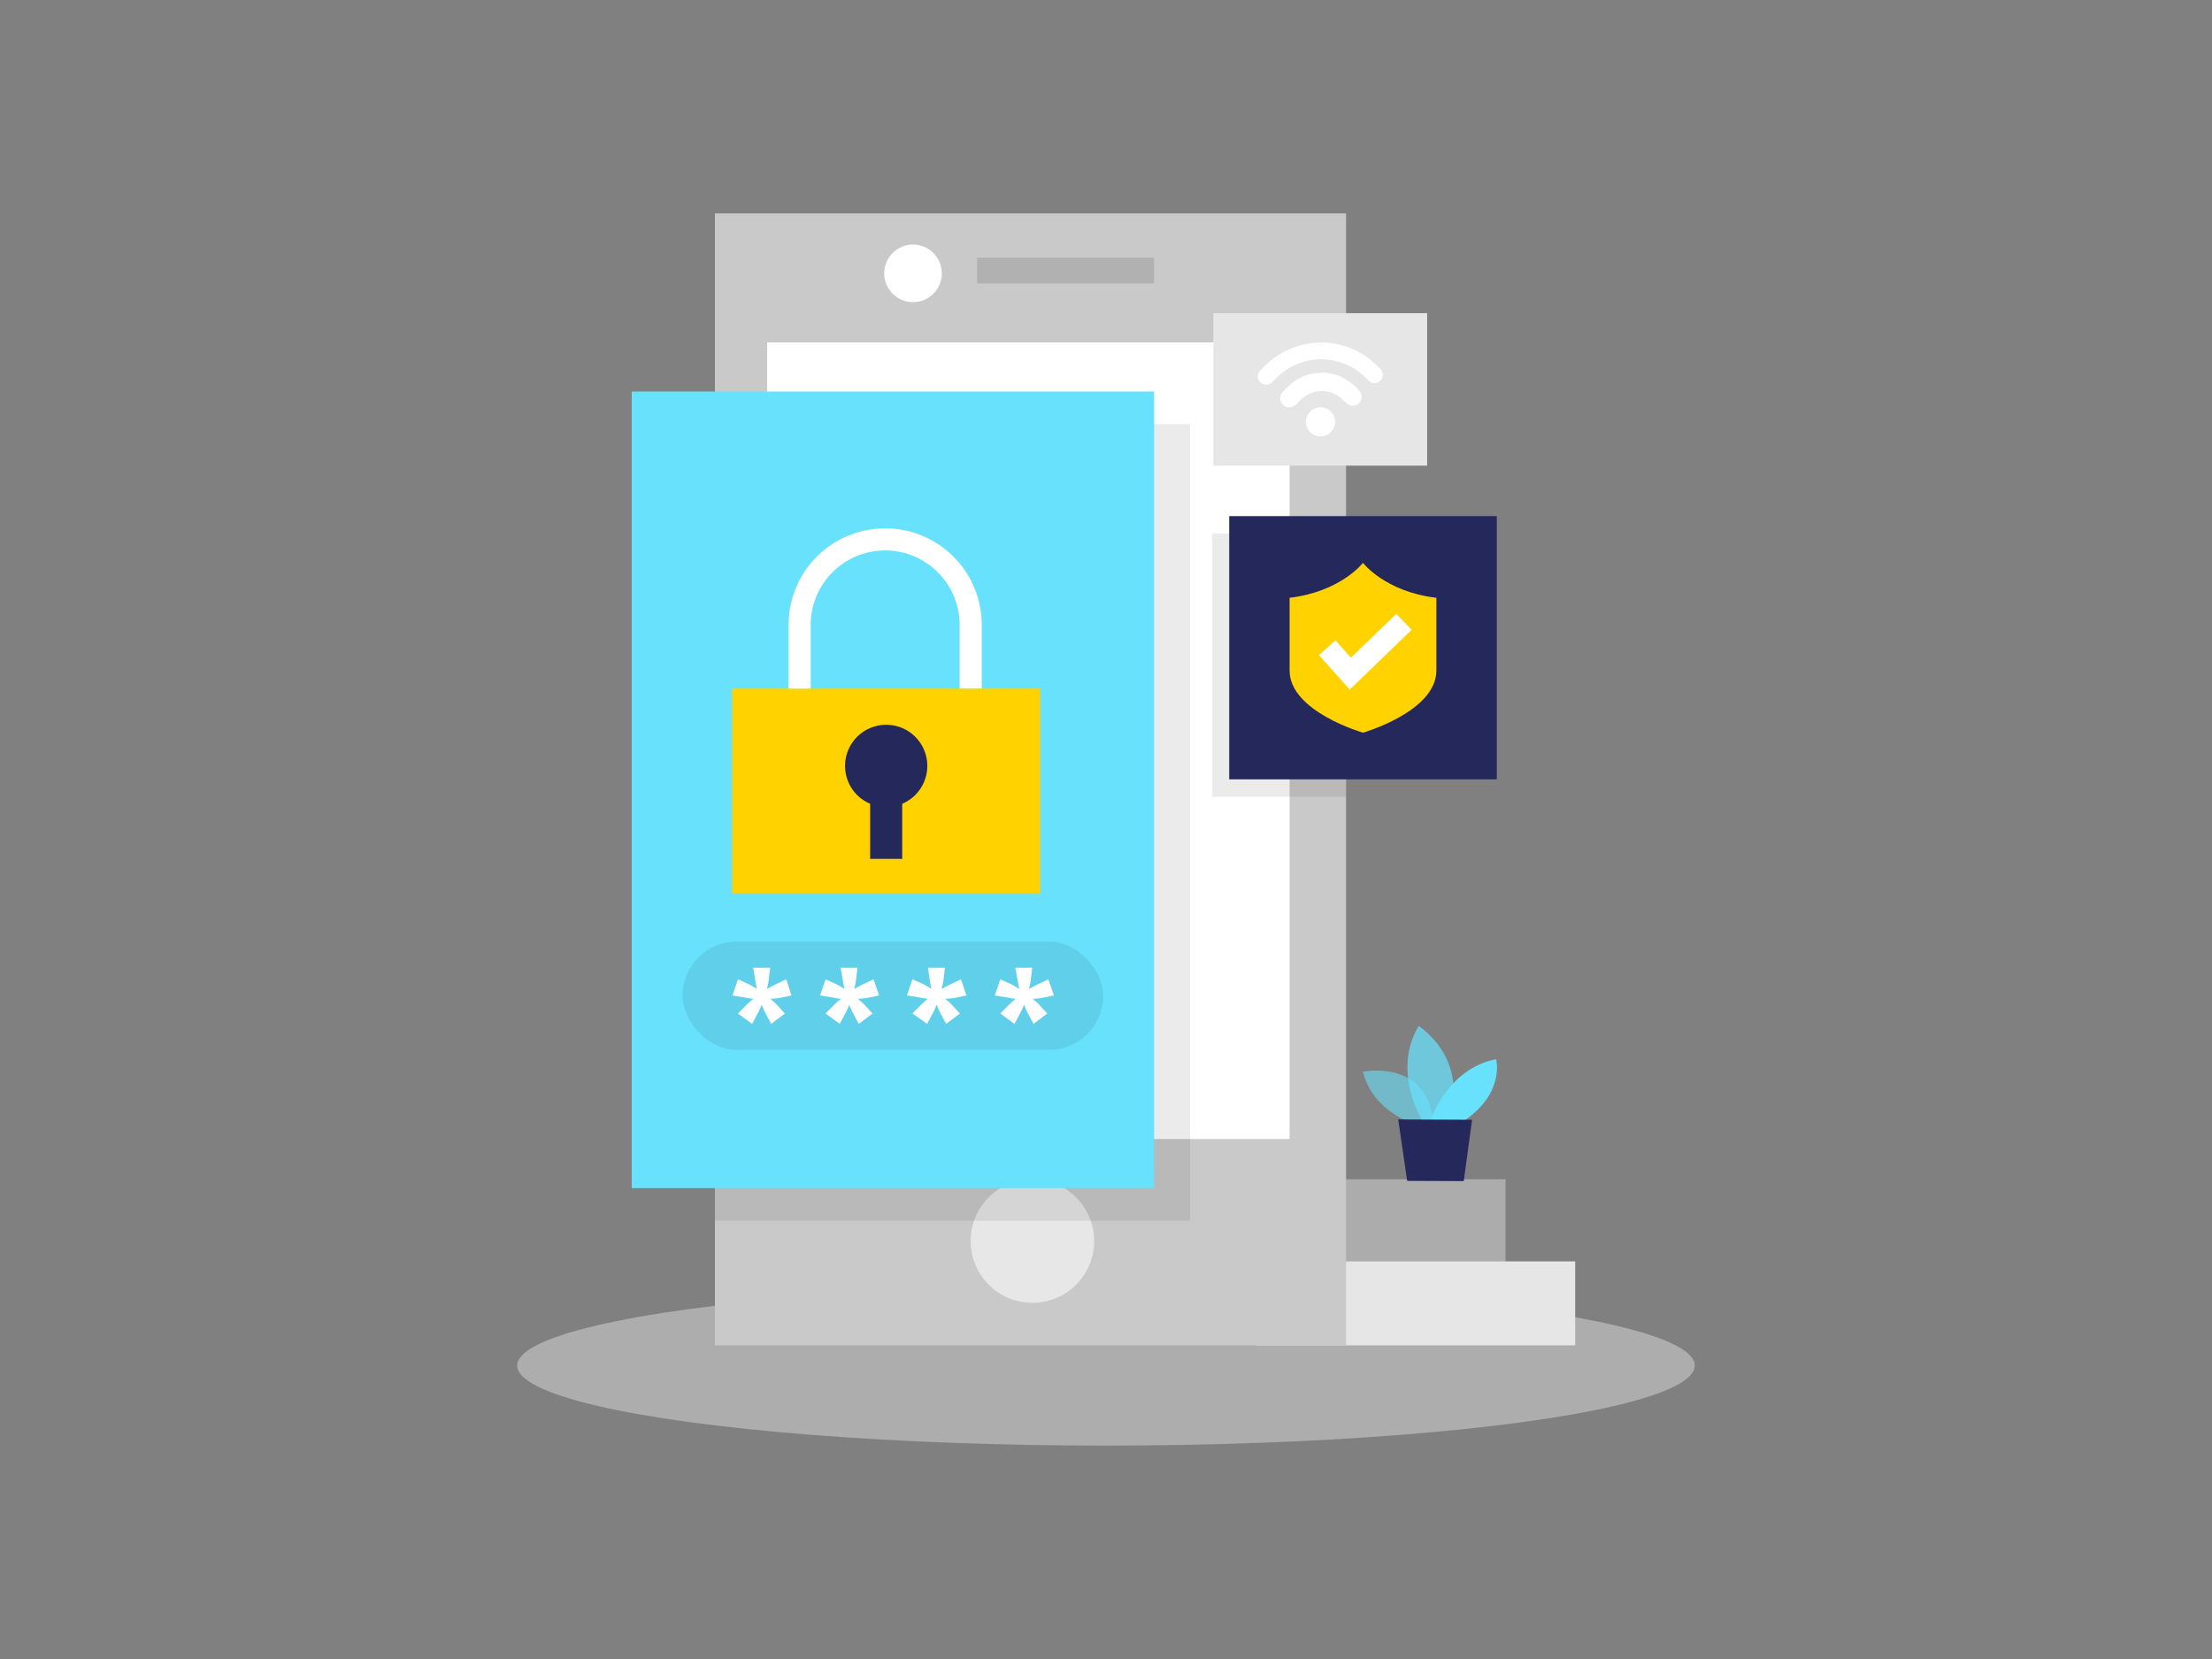 <svg id="Layer_1" data-name="Layer 1" xmlns="http://www.w3.org/2000/svg" viewBox="0 0 400 300"><rect x="0" y="0" width="400" height="300" fill="#808080" stroke="none"/><title>_</title><ellipse cx="200" cy="246.94" rx="106.47" ry="14.47" fill="#e6e6e6" opacity="0.45"/><rect x="227.19" y="228.1" width="57.65" height="15.18" fill="#e6e6e6"/><rect x="214.59" y="213.25" width="57.65" height="15.18" fill="#e6e6e6" opacity="0.43"/><rect x="129.28" y="38.59" width="114.13" height="204.69" fill="#c9c9c9"/><rect x="138.73" y="61.92" width="94.47" height="144.05" fill="#fff"/><circle cx="186.69" cy="224.42" r="11.17" fill="#fff" opacity="0.56"/><rect x="176.69" y="46.59" width="32" height="4.67" opacity="0.12"/><circle cx="165.1" cy="49.43" r="5.21" fill="#fff"/><rect x="129.28" y="76.69" width="85.93" height="144.05" opacity="0.08"/><rect x="114.23" y="70.8" width="94.47" height="144.05" fill="#68e1fd"/><rect x="123.43" y="170.27" width="76.06" height="19.59" rx="9.8" opacity="0.08"/><path d="M136.21,175h3.06l-.25,2.09a11.15,11.15,0,0,1-.34,1.73q.52-.26.69-.36l.89-.46,1.92-.91.95,2.92-2.13.44a11.43,11.43,0,0,1-1.73.16,9.54,9.54,0,0,1,1.23,1.1l1.44,1.57-2.49,1.87-1-1.87c-.15-.27-.39-.79-.72-1.57a17.15,17.15,0,0,1-.72,1.57l-1,1.87-2.56-1.87,1.55-1.57a11,11,0,0,1,1.27-1.1c-.42,0-1-.12-1.67-.25l-2.15-.35,1-2.92,1.92.87c.21.1.71.38,1.51.86-.17-.77-.28-1.35-.33-1.73Z" fill="#fff"/><path d="M152,175h3.06l-.25,2.09a10.19,10.19,0,0,1-.35,1.73,7.6,7.6,0,0,0,.7-.36c.38-.21.68-.36.88-.46l1.93-.91,1,2.92-2.13.44a11.58,11.58,0,0,1-1.73.16,9.54,9.54,0,0,1,1.23,1.1l1.44,1.57-2.49,1.87-1-1.87c-.15-.27-.39-.79-.72-1.57a17.15,17.15,0,0,1-.72,1.57l-1,1.87-2.56-1.87,1.55-1.57a11,11,0,0,1,1.27-1.1c-.42,0-1-.12-1.67-.25l-2.15-.35,1-2.92,1.92.87c.2.1.71.38,1.51.86a15.57,15.57,0,0,1-.33-1.73Z" fill="#fff"/><path d="M167.81,175h3.06l-.25,2.09a11.28,11.28,0,0,1-.35,1.73q.53-.26.69-.36l.89-.46,1.92-.91,1,2.92-2.13.44a11.72,11.72,0,0,1-1.73.16,11.11,11.11,0,0,1,1.23,1.1l1.44,1.57-2.49,1.87-1-1.87c-.15-.27-.39-.79-.72-1.57a17.15,17.15,0,0,1-.72,1.57l-1,1.87L165,183.27l1.55-1.57a11.09,11.09,0,0,1,1.28-1.1c-.43,0-1-.12-1.68-.25L164,180l1-2.92,1.93.87c.2.1.7.38,1.51.86-.18-.77-.29-1.35-.34-1.73Z" fill="#fff"/><path d="M183.6,175h3.06l-.25,2.09a11.15,11.15,0,0,1-.34,1.73q.52-.26.69-.36l.89-.46,1.92-.91,1,2.92-2.13.44a11.43,11.43,0,0,1-1.73.16,9.54,9.54,0,0,1,1.23,1.1l1.44,1.57-2.49,1.87-1-1.87c-.15-.27-.39-.79-.72-1.57a17.15,17.15,0,0,1-.72,1.57l-1,1.87-2.56-1.87,1.55-1.57a11,11,0,0,1,1.27-1.1c-.42,0-1-.12-1.67-.25l-2.15-.35,1-2.92,1.92.87c.21.1.71.38,1.51.86-.17-.77-.28-1.35-.33-1.73Z" fill="#fff"/><rect x="132.39" y="124.52" width="55.71" height="37.11" fill="#ffd200"/><path d="M144.6,124.52V113a15.46,15.46,0,0,1,15.46-15.46h0A15.47,15.47,0,0,1,175.53,113v11.51" fill="none" stroke="#fff" stroke-miterlimit="10" stroke-width="4"/><circle cx="160.25" cy="138.5" r="7.44" fill="#24285b"/><rect x="157.35" y="141.93" width="5.8" height="13.38" fill="#24285b"/><path d="M256.23,203.43s-8-2.19-9.76-9.64c0,0,12.41-2.51,12.77,10.3Z" fill="#68e1fd" opacity="0.58"/><path d="M257.21,202.64s-5.6-8.85-.67-17.12c0,0,9.43,6,5.24,17.14Z" fill="#68e1fd" opacity="0.73"/><path d="M258.65,202.64s3-9.34,11.89-11.11c0,0,1.68,6.07-5.78,11.14Z" fill="#68e1fd"/><polygon points="252.84 202.43 254.46 213.54 264.69 213.58 266.2 202.49 252.84 202.43" fill="#24285b"/><rect x="219.22" y="96.48" width="24.19" height="47.6" opacity="0.08"/><rect x="222.28" y="93.33" width="48.39" height="47.6" fill="#24285b"/><path d="M246.47,101.78s-4,5.21-13.27,6.32v13.15c0,7.44,13.27,11.24,13.27,11.24s13.27-3.8,13.27-11.24V108.1C250.44,107,246.47,101.78,246.47,101.78Z" fill="#ffd200"/><polyline points="240 117.13 244.18 121.81 253.88 112.45" fill="none" stroke="#fff" stroke-miterlimit="10" stroke-width="4"/><rect x="219.41" y="56.63" width="38.66" height="27.57" fill="#e6e6e6"/><path d="M238.54,61.93a14.77,14.77,0,0,1,5.57,1,13.82,13.82,0,0,1,4.14,2.48c.48.42.93.86,1.37,1.31a1.5,1.5,0,0,1-2.07,2.17c-.45-.4-.86-.85-1.32-1.24a11.34,11.34,0,0,0-14-.5,16,16,0,0,0-2,1.79,1.83,1.83,0,0,1-1.06.62,1.54,1.54,0,0,1-1.49-.7,1.42,1.42,0,0,1,.11-1.72,16.65,16.65,0,0,1,2.9-2.6,14.31,14.31,0,0,1,7.85-2.58Z" fill="#fff"/><path d="M239.27,67.38a8.87,8.87,0,0,1,3.44.87,9.28,9.28,0,0,1,3.13,2.46,1.6,1.6,0,0,1,0,2.09,1.54,1.54,0,0,1-1.94.39,6,6,0,0,1-1.07-.88,5.27,5.27,0,0,0-5.11-1.43,5.66,5.66,0,0,0-2.77,1.69,5,5,0,0,1-1,.88,1.59,1.59,0,0,1-2-.32,1.62,1.62,0,0,1-.13-2.06,11.68,11.68,0,0,1,1.08-1.15,9.54,9.54,0,0,1,1.67-1.29,8.47,8.47,0,0,1,3.19-1.13C238.27,67.43,238.77,67.42,239.27,67.38Z" fill="#fff"/><path d="M241.42,76.23a2.63,2.63,0,1,1-2.67-2.58A2.61,2.61,0,0,1,241.42,76.23Z" fill="#fff"/></svg>